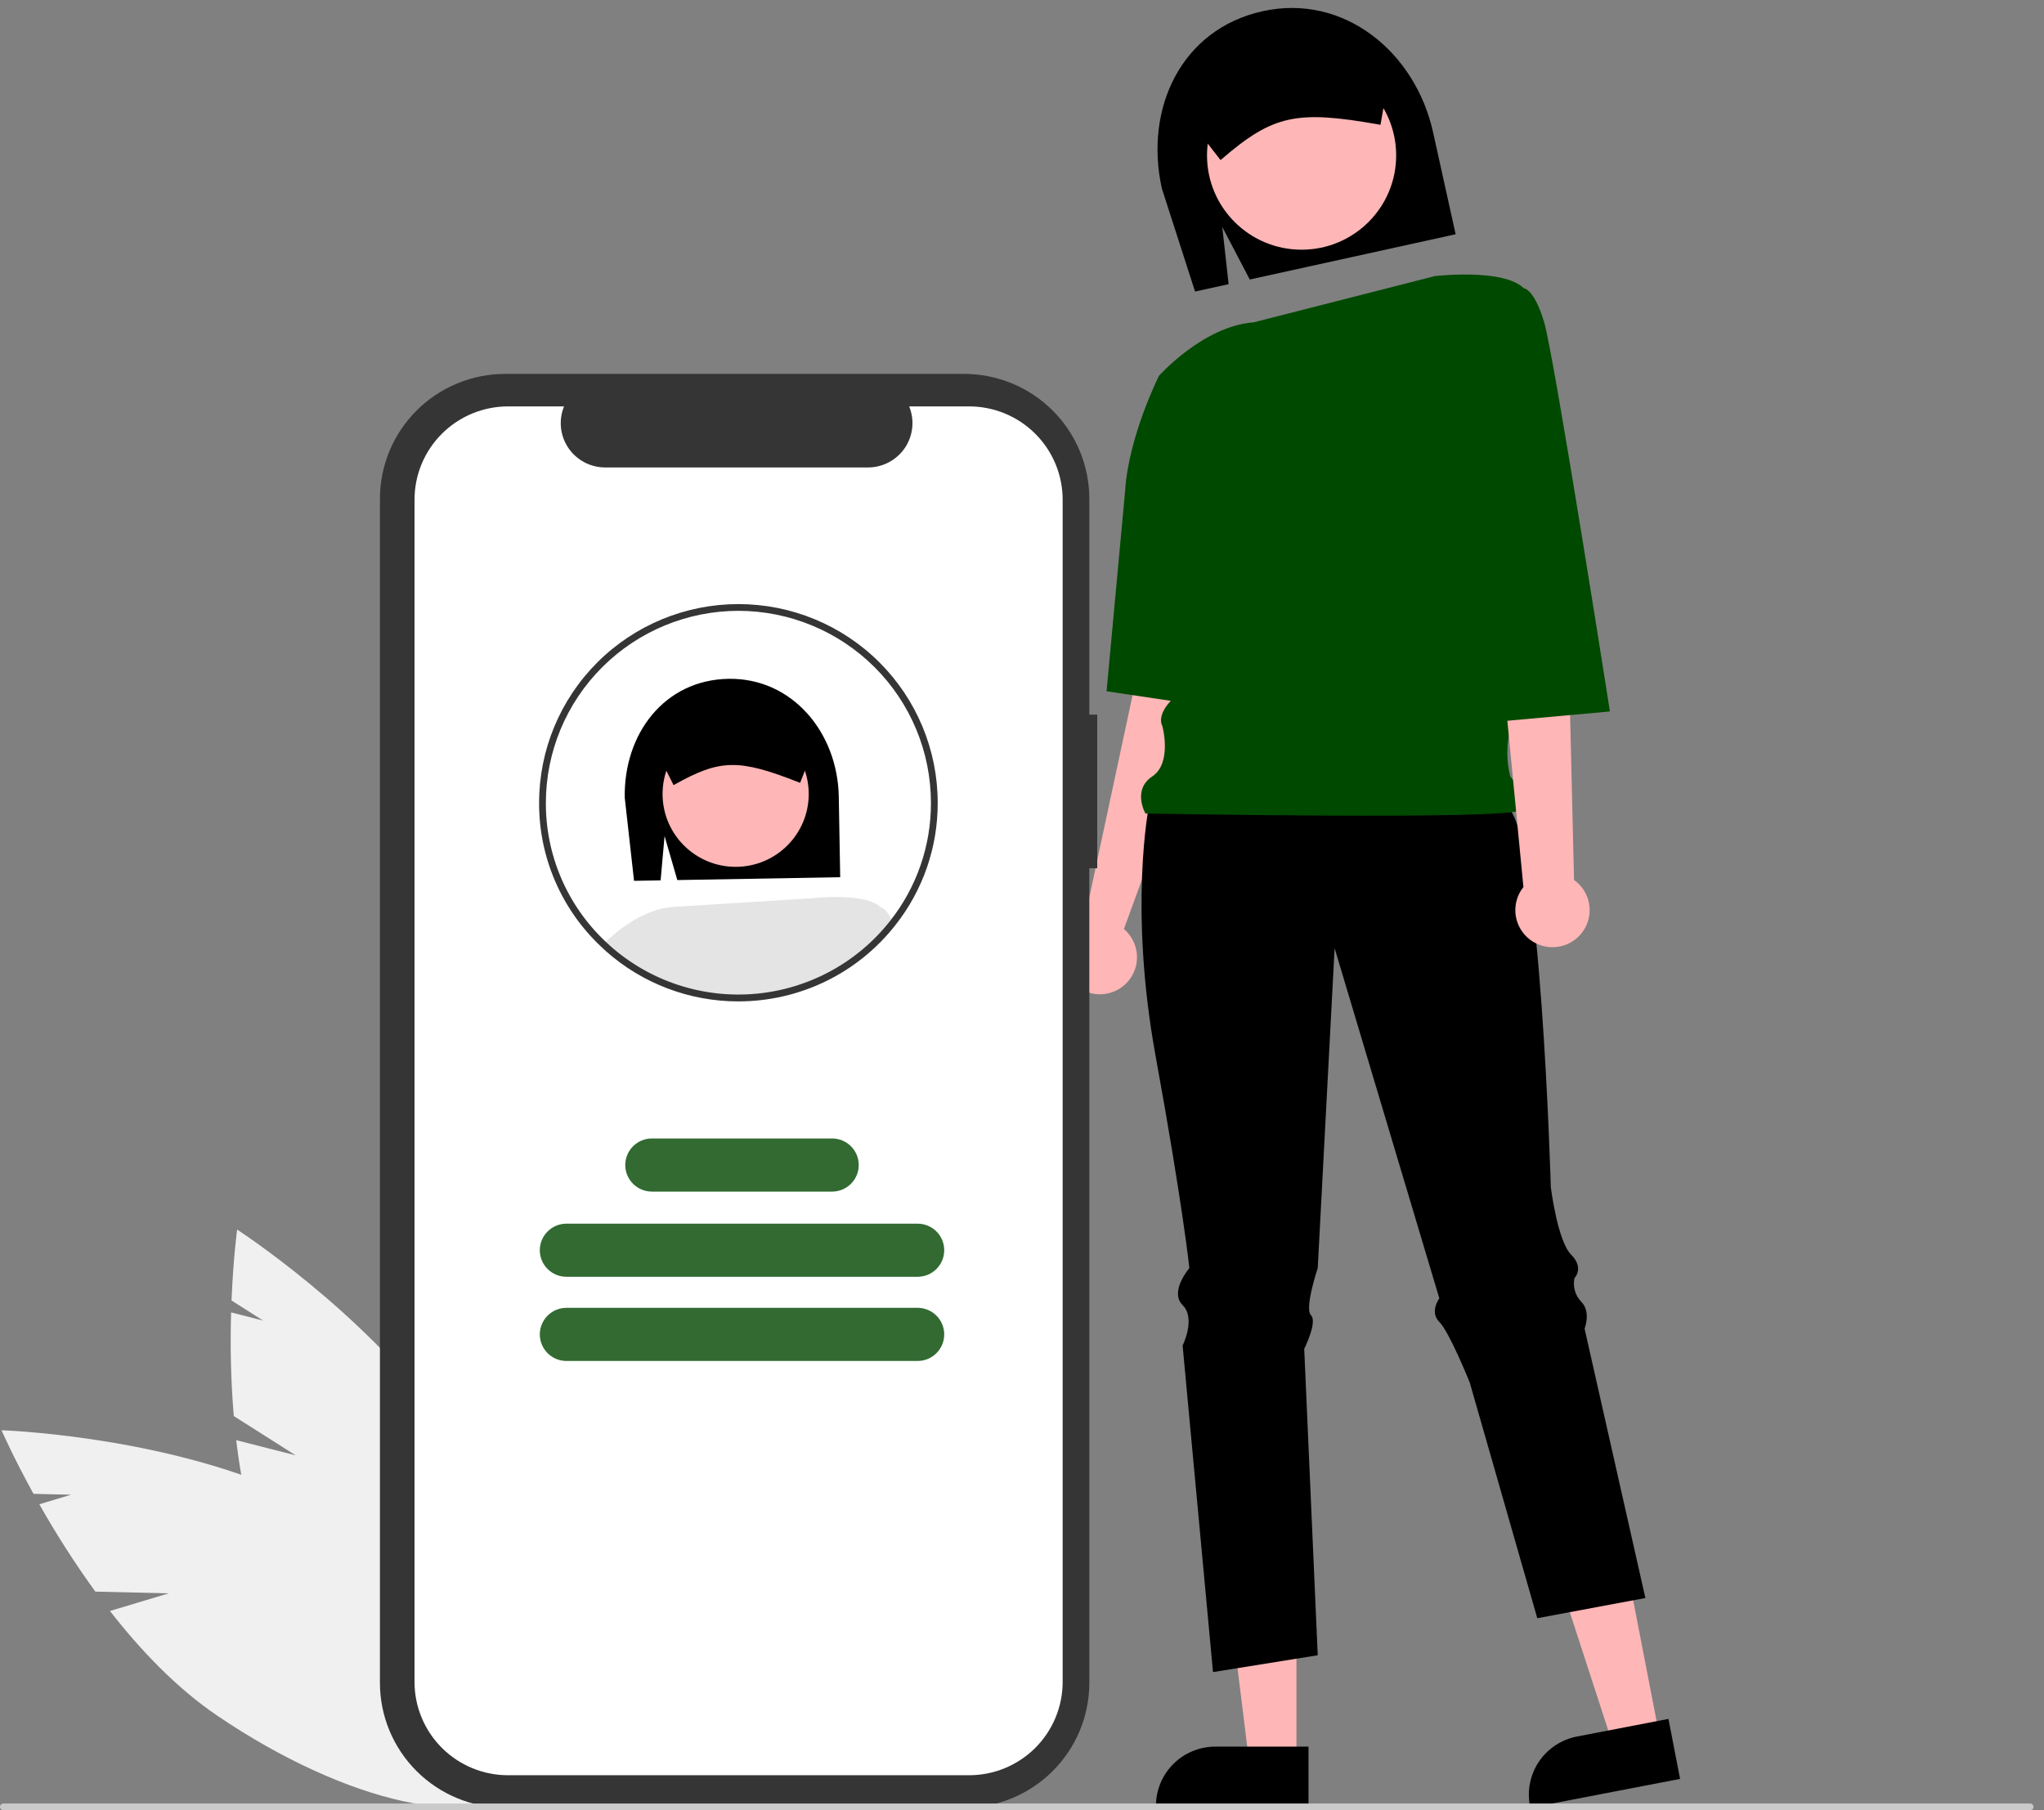 <svg width="140" height="124" viewBox="0 0 140 124" fill="none" xmlns="http://www.w3.org/2000/svg">
<rect x="0" y="0" width="140" height="124" fill="#808080" stroke="none"/>
<path d="M20.246 99.687L16.012 96.998C15.817 94.638 15.757 92.268 15.83 89.9L18.026 90.46L15.858 89.083C15.978 86.156 16.243 84.226 16.243 84.226C16.243 84.226 24.805 89.769 30.265 97.283L29.334 103.638L31.554 99.194C32.122 100.1 32.632 101.041 33.082 102.011C37.581 111.808 38.018 121.215 34.058 123.022C30.099 124.828 23.242 118.351 18.743 108.554C17.349 105.517 16.579 102.025 16.18 98.652L20.246 99.687Z" fill="#F0F0F0"/>
<path d="M11.55 109.144L6.53 109.024C5.14 107.103 3.859 105.106 2.694 103.041L4.864 102.388L2.295 102.327C0.88 99.76 0.105 97.971 0.105 97.971C0.105 97.971 10.309 98.305 18.879 101.923L21.377 107.843L20.974 102.895C21.93 103.378 22.855 103.92 23.743 104.519C32.674 110.588 37.926 118.415 35.473 122.002C33.02 125.589 23.792 123.577 14.861 117.508C12.092 115.627 9.622 113.034 7.532 110.352L11.55 109.144Z" fill="#F0F0F0"/>
<path d="M83.084 35.199L79.151 34.738L77.763 46.731L74.219 63.292C73.726 63.532 73.324 63.923 73.072 64.408C72.82 64.894 72.733 65.447 72.822 65.986C72.912 66.525 73.173 67.021 73.568 67.4C73.963 67.779 74.47 68.021 75.014 68.089C75.558 68.157 76.109 68.049 76.587 67.78C77.064 67.51 77.44 67.095 77.661 66.595C77.882 66.095 77.935 65.537 77.812 65.004C77.689 64.472 77.397 63.993 76.98 63.639L80.539 53.881L83.084 35.199Z" fill="#FFB6B6"/>
<path d="M88.798 120.698H85.557L84.016 108.238L88.798 108.239L88.798 120.698Z" fill="#FFB6B6"/>
<path d="M89.624 123.829L79.175 123.829V123.697C79.175 122.622 79.604 121.591 80.366 120.831C81.129 120.07 82.164 119.643 83.242 119.643H83.242L89.624 119.643L89.624 123.829Z" fill="black"/>
<path d="M113.667 118.936L110.486 119.549L106.601 107.606L111.297 106.703L113.667 118.936Z" fill="#FFB6B6"/>
<path d="M115.074 121.854L104.815 123.829L104.79 123.7C104.585 122.644 104.81 121.551 105.414 120.66C106.018 119.77 106.953 119.155 108.012 118.951L108.012 118.951L114.278 117.744L115.074 121.854Z" fill="black"/>
<path d="M83.717 15.546L85.6 19.146L99.701 16.046L98.157 9.064C96.934 3.538 92.032 -0.453 86.488 0.766C80.944 1.984 78.357 7.386 79.58 12.912L81.853 19.97L84.152 19.465L83.717 15.546Z" fill="black"/>
<path d="M78.687 55.264C78.687 55.264 77.299 62.183 79.15 72.331C81.001 82.479 81.464 86.861 81.464 86.861C81.464 86.861 80.076 88.476 81.001 89.398C81.926 90.321 81.001 92.166 81.001 92.166L83.083 114.537L90.256 113.384L89.33 92.396C89.33 92.396 90.256 90.551 89.793 90.09C89.33 89.629 90.256 86.861 90.256 86.861L91.412 64.951L98.585 88.937C98.585 88.937 97.891 89.859 98.585 90.551C99.279 91.243 100.667 94.703 100.667 94.703L105.294 110.847L112.698 109.463L108.533 91.013C108.533 91.013 108.996 89.859 108.302 89.168C108.1 88.956 107.952 88.698 107.871 88.417C107.791 88.136 107.78 87.84 107.839 87.553C107.839 87.553 108.533 86.861 107.608 85.939C106.683 85.016 106.22 81.326 106.22 81.326C106.22 81.326 105.526 56.648 103.212 55.264C100.898 53.881 78.687 55.264 78.687 55.264Z" fill="black"/>
<path d="M89.15 17.104C92.728 17.104 95.628 14.212 95.628 10.646C95.628 7.079 92.728 4.188 89.15 4.188C85.572 4.188 82.672 7.079 82.672 10.646C82.672 14.212 85.572 17.104 89.15 17.104Z" fill="#FFB6B6"/>
<path d="M98.278 18.912C98.278 18.912 102.98 18.363 104.369 19.747L102.98 47.653C102.98 47.653 103.906 48.345 103.443 49.96C103.175 51.019 103.175 52.129 103.443 53.188C103.443 53.188 104.831 54.803 104.137 55.495C103.443 56.187 78.456 55.725 78.456 55.725C78.456 55.725 77.53 54.111 78.918 53.188C80.307 52.266 79.613 49.729 79.613 49.729C79.613 49.729 79.15 49.037 80.307 47.884C81.463 46.731 82.389 37.275 82.389 37.275L79.381 25.743C79.381 25.743 82.409 22.337 85.869 22.079L98.278 18.912Z" fill="#004900"/>
<path d="M82.965 25.902L79.381 25.743C79.381 25.743 77.299 29.895 77.067 33.585L75.793 47.351L84.008 48.576L82.965 25.902Z" fill="#004900"/>
<path d="M83.599 10.966L81.192 7.88C81.05 7.23 81.172 6.551 81.531 5.99C81.891 5.43 82.457 5.034 83.109 4.889L92.199 2.89C92.851 2.748 93.533 2.87 94.095 3.228C94.657 3.586 95.055 4.151 95.2 4.8L95.205 4.822L94.554 8.549L94.44 8.529C88.798 7.526 87.191 7.879 83.691 10.887L83.599 10.966Z" fill="black"/>
<path d="M107.811 60.279L107.377 42.118L106.915 29.203L101.362 29.895L104.344 60.764C104.027 61.161 103.836 61.644 103.797 62.15C103.758 62.656 103.872 63.162 104.124 63.603C104.377 64.044 104.756 64.399 105.213 64.622C105.67 64.846 106.184 64.928 106.689 64.857C107.193 64.787 107.664 64.567 108.042 64.226C108.419 63.886 108.686 63.44 108.807 62.947C108.928 62.454 108.897 61.936 108.72 61.46C108.542 60.985 108.226 60.573 107.811 60.279Z" fill="#FFB6B6"/>
<path d="M100.319 20.136L104.37 19.747C104.37 19.747 105.064 19.747 105.758 22.053C106.452 24.36 110.268 48.735 110.268 48.735L101.825 49.499L100.319 20.136Z" fill="#004900"/>
<path d="M75.152 48.952H74.611V34.168C74.611 33.044 74.389 31.931 73.957 30.893C73.526 29.855 72.894 28.912 72.097 28.117C71.3 27.323 70.353 26.693 69.312 26.263C68.271 25.833 67.154 25.611 66.027 25.611H34.606C33.479 25.611 32.363 25.833 31.322 26.263C30.28 26.693 29.334 27.323 28.537 28.117C27.74 28.912 27.108 29.855 26.676 30.893C26.245 31.931 26.023 33.044 26.023 34.168V115.273C26.023 117.542 26.927 119.718 28.537 121.323C30.147 122.928 32.33 123.829 34.606 123.829H66.027C68.304 123.829 70.487 122.928 72.097 121.323C73.707 119.719 74.611 117.542 74.611 115.273V59.475H75.152V48.952Z" fill="#353535"/>
<path d="M66.374 27.838H62.273C62.461 28.299 62.533 28.799 62.482 29.294C62.431 29.789 62.259 30.264 61.98 30.677C61.702 31.091 61.325 31.429 60.885 31.663C60.444 31.898 59.952 32.02 59.453 32.02H41.452C40.953 32.02 40.461 31.898 40.02 31.663C39.58 31.429 39.203 31.091 38.925 30.677C38.646 30.264 38.474 29.789 38.423 29.294C38.372 28.799 38.444 28.299 38.633 27.838H34.802C33.102 27.838 31.471 28.511 30.269 29.709C29.067 30.907 28.392 32.533 28.392 34.227V115.214C28.392 116.053 28.558 116.884 28.88 117.659C29.202 118.434 29.674 119.139 30.269 119.732C30.864 120.325 31.571 120.796 32.349 121.117C33.127 121.438 33.96 121.603 34.802 121.603H66.374C67.216 121.603 68.049 121.438 68.827 121.117C69.605 120.796 70.311 120.325 70.907 119.732C71.502 119.139 71.974 118.434 72.296 117.659C72.618 116.884 72.784 116.053 72.784 115.214V34.227C72.784 33.388 72.618 32.557 72.296 31.782C71.974 31.007 71.502 30.303 70.907 29.709C70.311 29.116 69.605 28.645 68.827 28.324C68.049 28.003 67.216 27.838 66.374 27.838Z" fill="white"/>
<path d="M45.519 57.27L46.392 60.284L57.548 60.088L57.45 54.565C57.373 50.193 54.273 46.422 49.888 46.499C45.502 46.576 42.713 50.272 42.791 54.644L43.428 60.336L45.247 60.304L45.519 57.27Z" fill="black"/>
<path d="M50.387 59.378C53.151 59.378 55.392 57.144 55.392 54.388C55.392 51.632 53.151 49.398 50.387 49.398C47.622 49.398 45.381 51.632 45.381 54.388C45.381 57.144 47.622 59.378 50.387 59.378Z" fill="#FFB6B6"/>
<path d="M60.35 62.169L60.237 64.268C57.834 66.759 54.557 68.225 51.094 68.359C47.63 68.493 44.249 67.283 41.66 64.985C41.545 64.884 41.431 64.778 41.32 64.669C42.014 63.982 43.93 62.284 46.056 62.128L55.644 61.526C55.644 61.526 59.276 61.101 60.35 62.169Z" fill="#E4E4E4"/>
<path d="M55.867 50.885C55.86 50.502 55.74 50.131 55.522 49.817C55.499 49.784 55.476 49.754 55.453 49.724C55.267 49.489 55.029 49.298 54.758 49.169C54.487 49.04 54.189 48.975 53.888 48.98L50.291 49.044L46.695 49.106C46.18 49.117 45.69 49.33 45.333 49.699C44.975 50.069 44.779 50.565 44.787 51.078L45.643 52.796L46.135 53.783L46.216 53.737C49.328 51.994 50.601 51.971 54.719 53.592L54.802 53.624L55.129 52.792L55.869 50.903L55.867 50.885Z" fill="black"/>
<path d="M61.16 63.209C60.134 64.518 58.874 65.626 57.444 66.48L57.22 62.471L60.35 62.169C60.35 62.169 60.725 62.169 61.16 63.209Z" fill="#E4E4E4"/>
<path d="M50.575 68.595C47.232 68.598 44.004 67.375 41.507 65.158C41.389 65.054 41.273 64.945 41.159 64.834C39.815 63.569 38.746 62.042 38.018 60.348C37.289 58.655 36.917 56.83 36.925 54.987C36.925 51.378 38.363 47.917 40.923 45.365C43.483 42.813 46.955 41.38 50.575 41.38C54.196 41.38 57.668 42.813 60.228 45.365C62.788 47.917 64.226 51.378 64.226 54.987C64.237 58.019 63.221 60.967 61.343 63.351C60.067 64.985 58.434 66.306 56.568 67.215C54.702 68.123 52.652 68.595 50.575 68.595ZM50.575 41.841C47.079 41.845 43.727 43.231 41.255 45.696C38.782 48.16 37.392 51.502 37.388 54.987C37.38 56.768 37.74 58.531 38.444 60.168C39.148 61.804 40.181 63.28 41.48 64.502C41.591 64.61 41.701 64.713 41.814 64.812C43.163 66.004 44.743 66.909 46.456 67.469C48.169 68.03 49.979 68.235 51.775 68.071C53.57 67.908 55.313 67.379 56.896 66.519C58.479 65.658 59.868 64.484 60.978 63.067C62.793 60.764 63.774 57.916 63.763 54.987C63.759 51.502 62.369 48.16 59.896 45.696C57.424 43.231 54.072 41.845 50.575 41.841Z" fill="#353535"/>
<path d="M62.847 87.46H38.799C38.559 87.46 38.322 87.413 38.1 87.321C37.879 87.23 37.678 87.096 37.508 86.927C37.338 86.758 37.204 86.557 37.112 86.336C37.02 86.115 36.973 85.879 36.973 85.64C36.973 85.401 37.02 85.164 37.112 84.943C37.204 84.722 37.338 84.522 37.508 84.353C37.678 84.184 37.879 84.05 38.1 83.958C38.322 83.867 38.559 83.82 38.799 83.82H62.847C63.087 83.82 63.324 83.867 63.546 83.958C63.767 84.05 63.968 84.184 64.138 84.353C64.308 84.522 64.442 84.722 64.534 84.943C64.626 85.164 64.673 85.401 64.673 85.64C64.673 85.879 64.626 86.115 64.534 86.336C64.442 86.557 64.308 86.758 64.138 86.927C63.968 87.096 63.767 87.23 63.546 87.321C63.324 87.413 63.087 87.46 62.847 87.46Z" fill="#326A32"/>
<path d="M62.847 93.226H38.799C38.315 93.226 37.85 93.034 37.508 92.693C37.166 92.351 36.973 91.888 36.973 91.406C36.973 90.923 37.166 90.46 37.508 90.119C37.85 89.777 38.315 89.585 38.799 89.585H62.847C63.331 89.585 63.796 89.777 64.138 90.119C64.481 90.46 64.673 90.923 64.673 91.406C64.673 91.888 64.481 92.351 64.138 92.693C63.796 93.034 63.331 93.226 62.847 93.226Z" fill="#326A32"/>
<path d="M56.992 81.624H44.652C44.168 81.624 43.704 81.433 43.361 81.091C43.019 80.75 42.826 80.287 42.826 79.804C42.826 79.321 43.019 78.858 43.361 78.517C43.704 78.176 44.168 77.984 44.652 77.984H56.992C57.476 77.984 57.94 78.176 58.283 78.517C58.625 78.858 58.818 79.321 58.818 79.804C58.818 80.287 58.625 80.75 58.283 81.091C57.94 81.433 57.476 81.624 56.992 81.624Z" fill="#326A32"/>
<path d="M139.051 124H0.231C0.17 124 0.111 123.976 0.068 123.932C0.024 123.889 0 123.83 0 123.769C0 123.708 0.024 123.649 0.068 123.606C0.111 123.563 0.17 123.539 0.231 123.539H139.051C139.112 123.539 139.171 123.563 139.214 123.606C139.258 123.649 139.282 123.708 139.282 123.769C139.282 123.83 139.258 123.889 139.214 123.932C139.171 123.976 139.112 124 139.051 124Z" fill="#CACACA"/>
</svg>

